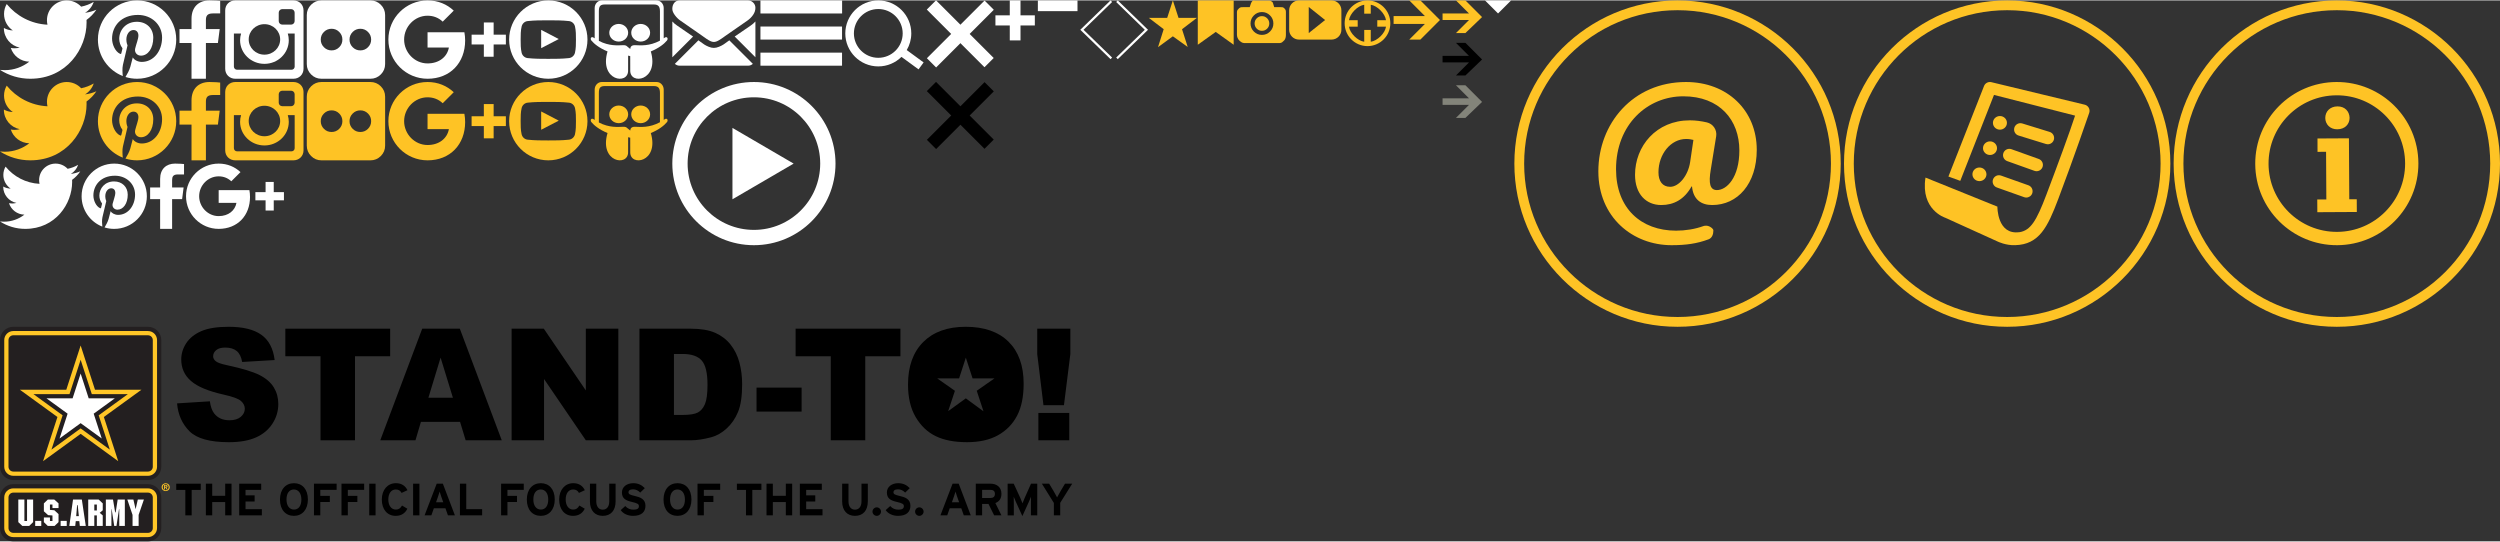 <?xml version="1.0" encoding="utf-8"?>
<!-- Generator: Adobe Illustrator 18.0.0, SVG Export Plug-In . SVG Version: 6.00 Build 0)  -->
<!DOCTYPE svg PUBLIC "-//W3C//DTD SVG 1.1//EN" "http://www.w3.org/Graphics/SVG/1.1/DTD/svg11.dtd">
<svg version="1.1" xmlns="http://www.w3.org/2000/svg" xmlns:xlink="http://www.w3.org/1999/xlink" x="0px" y="0px"
	 viewBox="0 0 766 165.745" enable-background="new 0 0 766 165.745" xml:space="preserve" width="766" height="166">
<rect x="0" y="0" width="766" height="165.745" fill="#333333" stroke="none"/>
<g id="black_background" display="none">
	<rect x="0" display="inline" fill="#777777" width="766" height="100"/>
</g>
<g id="Layer_1">
	<g>
		<path fill="#FFFFFF" d="M24.605,52.367c-0.906,0.4-1.879,0.674-2.9,0.795c1.043-0.625,1.85-1.613,2.229-2.793
			c-0.98,0.578-2.063,0.999-3.207,1.225C19.798,50.611,18.484,50,17.031,50c-2.787,0-5.049,2.26-5.049,5.049
			c0,0.395,0.045,0.781,0.131,1.15c-4.195-0.211-7.916-2.221-10.406-5.275c-0.435,0.746-0.684,1.613-0.684,2.539
			c0,1.751,0.891,3.297,2.246,4.202c-0.828-0.026-1.607-0.254-2.287-0.632c0,0.021,0,0.043,0,0.062c0,2.446,1.74,4.487,4.051,4.951
			c-0.424,0.114-0.871,0.177-1.332,0.177c-0.323,0-0.641-0.031-0.948-0.09c0.647,2.008,2.515,3.467,4.724,3.508
			C5.746,66.995,3.57,67.8,1.205,67.8c-0.402,0-0.811-0.021-1.205-0.069c2.234,1.437,4.895,2.271,7.74,2.271
			c9.287,0,14.365-7.691,14.365-14.366c0-0.218-0.004-0.437-0.019-0.651C23.07,54.27,23.927,53.38,24.605,52.367L24.605,52.367z"/>
	</g>
	<path fill="#FFFFFF" d="M87,58.75h-3.125v-3.125h-2.5v3.125H78.25v2.5h3.125v3.125h2.5V61.25H87 M67,58.125v3.9h5.451
		c-0.42,2.35-2.457,4.063-5.451,4.063c-3.299,0-5.979-2.795-5.979-6.094c0-3.301,2.682-6.088,5.979-6.088
		c1.486,0,2.818,0.514,3.869,1.512v0.006l2.818-2.818C71.957,50.993,69.699,50,67,50c-5.521,0-10,4.475-10,10
		c0,5.523,4.479,10,10,10c5.773,0,9.604-4.062,9.604-9.775c0-0.729-0.068-1.43-0.193-2.1H67z"/>
	<g>
		<path fill="#FFFFFF" d="M35,50c-5.523,0-10,4.479-10,10c0,4.236,2.635,7.856,6.354,9.311c-0.09-0.789-0.166-2.004,0.031-2.867
			c0.188-0.775,1.178-4.967,1.178-4.967s-0.305-0.6-0.305-1.483c0-1.392,0.813-2.429,1.814-2.429c0.854,0,1.266,0.641,1.266,1.408
			c0,0.857-0.545,2.139-0.828,3.328c-0.229,0.996,0.498,1.812,1.48,1.812c1.771,0,3.145-1.875,3.145-4.583
			c0-2.396-1.721-4.067-4.178-4.067c-2.846,0-4.516,2.137-4.516,4.34c0,0.859,0.328,1.781,0.738,2.281
			c0.082,0.102,0.1,0.188,0.068,0.287c-0.076,0.313-0.244,0.996-0.277,1.135c-0.043,0.188-0.145,0.227-0.334,0.137
			c-1.247-0.58-2.024-2.41-2.024-3.875c0-3.154,2.293-6.055,6.604-6.055c3.475,0,6.164,2.475,6.164,5.776
			c0,3.448-2.172,6.221-5.188,6.221c-1.021,0-1.969-0.522-2.293-1.145c0,0-0.5,1.904-0.623,2.375
			c-0.23,0.867-0.834,1.957-1.242,2.623c0.936,0.287,1.93,0.441,2.961,0.441c5.521,0,10-4.479,10-10C45,54.482,40.523,50,35,50z"/>
	</g>
	<path fill="#FFFFFF" d="M52.735,70v-9.123H55.8l0.459-3.559h-3.521v-2.268c0-1.027,0.285-1.729,1.768-1.729h1.881v-3.184
		C56.053,50.098,54.937,50,53.639,50c-2.717,0-4.574,1.656-4.574,4.699v2.619H46v3.559h3.064V70H52.735z"/>
	<g>
		<path fill="#FFFFFF" d="M29.533,2.841c-1.087,0.481-2.254,0.808-3.48,0.954c1.251-0.75,2.212-1.938,2.664-3.352
			c-1.171,0.692-2.468,1.197-3.848,1.47C23.764,0.734,22.189,0,20.446,0c-3.346,0-6.059,2.713-6.059,6.059
			c0,0.476,0.053,0.938,0.157,1.381c-5.035-0.252-9.5-2.664-12.488-6.33c-0.522,0.896-0.82,1.937-0.82,3.047
			c0,2.102,1.07,3.955,2.695,5.043C2.938,9.167,2.003,8.895,1.187,8.44c0,0.025,0,0.052,0,0.076c0,2.937,2.089,5.384,4.861,5.941
			c-0.51,0.139-1.045,0.213-1.598,0.213c-0.391,0-0.771-0.038-1.14-0.109c0.771,2.408,3.009,4.16,5.66,4.209
			c-2.073,1.625-4.686,2.598-7.525,2.598c-0.489,0-0.972-0.028-1.445-0.084C2.681,22.997,5.866,24,9.288,24
			c11.145,0,17.239-9.232,17.239-17.239c0-0.263-0.006-0.521-0.017-0.782C27.693,5.123,28.72,4.057,29.533,2.841L29.533,2.841z"/>
	</g>
	<path fill="#FFFFFF" d="M155,10.5h-3.75V6.75h-3v3.75h-3.75v3h3.75v3.75h3V13.5H155 M131,9.75v4.68h6.541
		c-0.503,2.82-2.948,4.875-6.541,4.875c-3.959,0-7.177-3.353-7.177-7.312c0-3.959,3.218-7.306,7.177-7.306
		c1.784,0,3.383,0.615,4.642,1.814V6.51l3.383-3.383C136.948,1.191,134.24,0,131,0c-6.63,0-12,5.37-12,12c0,6.63,5.37,12,12,12
		c6.93,0,11.52-4.875,11.52-11.73c0-0.877-0.082-1.717-0.232-2.52H131z"/>
	<g>
		<path fill="#FFFFFF" d="M72.081,0H89.92c1.695,0,3.081,1.254,3.081,3.08v17.84c0,1.826-1.386,3.08-3.081,3.08H72.081
			C70.386,24,69,22.746,69,20.92V3.08C69,1.254,70.386,0,72.081,0L72.081,0z M86.483,2.666c-0.594,0-1.08,0.486-1.08,1.081v2.587
			c0,0.594,0.486,1.08,1.08,1.08h2.714c0.593,0,1.079-0.486,1.079-1.08V3.747c0-0.595-0.486-1.081-1.079-1.081H86.483z
			 M90.288,10.148h-2.113c0.2,0.652,0.308,1.345,0.308,2.06c0,3.992-3.34,7.229-7.46,7.229c-4.119,0-7.46-3.237-7.46-7.229
			c0-0.715,0.108-1.406,0.308-2.06h-2.203v10.139c0,0.525,0.429,0.955,0.955,0.955h16.711c0.526,0,0.954-0.43,0.954-0.955V10.148
			L90.288,10.148z M81.023,7.277c-2.662,0-4.819,2.091-4.819,4.671c0,2.579,2.158,4.671,4.819,4.671c2.662,0,4.82-2.092,4.82-4.671
			C85.843,9.368,83.686,7.277,81.023,7.277L81.023,7.277z"/>
	</g>
	<g>
		<path fill="#FFFFFF" d="M42,0c-6.628,0-12,5.373-12,12c0,5.084,3.163,9.426,7.626,11.174c-0.104-0.949-0.2-2.404,0.042-3.441
			c0.218-0.938,1.407-5.965,1.407-5.965s-0.359-0.719-0.359-1.781c0-1.668,0.967-2.914,2.171-2.914c1.023,0,1.519,0.769,1.519,1.688
			c0,1.029-0.655,2.568-0.994,3.995c-0.283,1.194,0.598,2.169,1.776,2.169c2.133,0,3.773-2.249,3.773-5.494
			c0-2.873-2.065-4.883-5.014-4.883c-3.414,0-5.418,2.561-5.418,5.207c0,1.031,0.398,2.142,0.893,2.738
			c0.099,0.118,0.113,0.223,0.083,0.345c-0.091,0.379-0.293,1.194-0.333,1.361c-0.052,0.22-0.173,0.266-0.401,0.156
			c-1.499-0.694-2.436-2.891-2.436-4.646c0-3.785,2.751-7.262,7.93-7.262c4.163,0,7.397,2.967,7.397,6.931
			c0,4.14-2.607,7.465-6.227,7.465c-1.216,0-2.359-0.632-2.75-1.378c0,0-0.602,2.291-0.748,2.854
			c-0.271,1.043-1.002,2.351-1.492,3.146C39.57,23.813,40.763,24,42,24c6.627,0,12-5.373,12-12S48.628,0,42,0z"/>
	</g>
	<g>
		<path fill="#FFFFFF" d="M116.681,1.32c-0.88-0.881-1.94-1.32-3.18-1.32h-15c-1.239,0-2.299,0.439-3.18,1.32
			c-0.88,0.88-1.32,1.939-1.32,3.18v15c0,1.239,0.44,2.299,1.32,3.18c0.88,0.881,1.94,1.32,3.18,1.32h15
			c1.239,0,2.299-0.439,3.18-1.32c0.88-0.881,1.32-1.938,1.32-3.18v-15C118.001,3.261,117.56,2.2,116.681,1.32L116.681,1.32z
			 M103.938,14.344c-0.646,0.646-1.427,0.969-2.344,0.969s-1.698-0.318-2.344-0.969c-0.646-0.646-0.969-1.428-0.969-2.344
			c0-0.917,0.323-1.698,0.969-2.344c0.646-0.646,1.427-0.969,2.344-0.969s1.698,0.322,2.344,0.969
			c0.646,0.646,0.969,1.427,0.969,2.344C104.907,12.916,104.584,13.698,103.938,14.344L103.938,14.344z M112.75,14.344
			c-0.645,0.646-1.426,0.969-2.343,0.969s-1.698-0.318-2.344-0.969c-0.646-0.646-0.969-1.428-0.969-2.344
			c0-0.917,0.323-1.698,0.969-2.344c0.646-0.646,1.427-0.969,2.344-0.969s1.698,0.322,2.343,0.969
			c0.646,0.646,0.97,1.427,0.97,2.344C113.72,12.916,113.396,13.698,112.75,14.344L112.75,14.344z"/>
	</g>
	<g>
		<path fill="#FFFFFF" d="M203.636,11.428c-0.092,0.066-0.185,0.129-0.277,0.191V2.332c0-1.289-0.969-2.332-2.163-2.332H184.37
			c-1.193,0-2.163,1.043-2.163,2.332v9.295c-0.096-0.064-0.192-0.131-0.289-0.199c-0.717-0.5-1.187,0.182-0.747,0.831
			c0.854,1.048,2.482,2.351,4.976,3.374c-2.639,8.988,6.44,10.416,6.301,5.809c0,0.086,0.005-2.612,0.009-4.528
			c0.238,0.057,0.445,0.106,0.639,0.155c0.005,1.902,0.009,4.457,0.009,4.373c-0.139,4.607,8.945,3.185,6.301-5.809
			c2.494-1.023,4.121-2.326,4.975-3.374C204.823,11.609,204.353,10.928,203.636,11.428L203.636,11.428z M194.678,13.718
			c-1.11-0.056-1.522,0.423-1.576,1.158c-0.268-0.19-0.54-0.417-0.821-0.677c-0.046-0.044-0.09-0.083-0.133-0.118
			c-0.244-0.256-0.646-0.396-1.271-0.363c-1.487,0.046-4.212,0.343-7.385-1.321V3.385c0-1.632,0.416-2.145,1.91-2.145h14.892
			c1.416,0,1.916,0.609,1.916,2.145v8.938C198.974,14.07,196.189,13.766,194.678,13.718L194.678,13.718z"/>
		<path fill="#FFFFFF" d="M196.306,7.205c-1.597,0-2.893,1.21-2.893,2.705c0,1.494,1.296,2.704,2.893,2.704
			c1.596,0,2.892-1.21,2.892-2.704C199.197,8.415,197.901,7.205,196.306,7.205L196.306,7.205z"/>
		<path fill="#FFFFFF" d="M192.466,9.91c0,1.494-1.294,2.704-2.892,2.704c-1.597,0-2.891-1.21-2.891-2.704
			c0-1.494,1.294-2.705,2.891-2.705C191.171,7.205,192.466,8.416,192.466,9.91L192.466,9.91z"/>
	</g>
	<path fill="#FFFFFF" d="M63.091,24V13.053h3.673l0.55-4.269H63.09v-2.72c0-1.234,0.342-2.078,2.114-2.078h2.258V0.167
		C67.07,0.117,65.732,0,64.172,0c-3.259,0-5.49,1.986-5.49,5.639v3.146H55v4.271h3.682V24H63.091z"/>
	<g>
		<path fill="#FFFFFF" d="M165.814,14.63c1.801-0.933,3.585-1.858,5.386-2.792c-1.811-0.943-3.591-1.874-5.386-2.813V14.63z"/>
		<path fill="#FFFFFF" d="M168.001,0C161.373,0,156,5.372,156,12.001C156,18.628,161.373,24,168.001,24
			C174.628,24,180,18.628,180,12.001C180,5.372,174.628,0,168.001,0L168.001,0z M176.177,16.006c-0.208,0.9-0.94,1.564-1.832,1.664
			c-2.102,0.235-4.228,0.236-6.345,0.235c-2.117,0.001-4.244,0-6.346-0.235c-0.892-0.1-1.623-0.764-1.831-1.664
			c-0.296-1.283-0.296-2.686-0.296-4.005c0-1.321,0.004-2.724,0.299-4.007c0.207-0.9,0.94-1.564,1.832-1.664
			c2.101-0.235,4.228-0.236,6.345-0.235c2.117-0.001,4.244,0,6.345,0.235c0.893,0.1,1.625,0.764,1.833,1.664
			c0.296,1.283,0.292,2.686,0.292,4.007C176.473,13.32,176.472,14.723,176.177,16.006L176.177,16.006z"/>
	</g>
	<g>
		<path fill="#FEC325" d="M29.533,27.841c-1.087,0.482-2.254,0.808-3.48,0.954c1.251-0.75,2.212-1.938,2.664-3.352
			c-1.171,0.691-2.468,1.197-3.848,1.47C23.764,25.734,22.189,25,20.446,25c-3.346,0-6.059,2.713-6.059,6.059
			c0,0.477,0.053,0.939,0.157,1.381c-5.035-0.252-9.5-2.664-12.488-6.33c-0.522,0.896-0.82,1.938-0.82,3.048
			c0,2.102,1.07,3.954,2.695,5.043c-0.993-0.033-1.928-0.306-2.744-0.761c0,0.025,0,0.053,0,0.076c0,2.938,2.089,5.385,4.861,5.941
			c-0.51,0.139-1.045,0.213-1.598,0.213c-0.391,0-0.771-0.038-1.14-0.109c0.771,2.408,3.009,4.16,5.66,4.209
			c-2.073,1.625-4.686,2.599-7.525,2.599c-0.489,0-0.972-0.028-1.445-0.084C2.681,47.997,5.866,49,9.288,49
			c11.145,0,17.239-9.232,17.239-17.239c0-0.263-0.006-0.521-0.017-0.782C27.693,30.123,28.72,29.057,29.533,27.841L29.533,27.841z"
			/>
	</g>
	<path fill="#FEC325" d="M155,35.5h-3.75v-3.75h-3v3.75h-3.75v3h3.75v3.75h3V38.5H155 M131,34.75v4.68h6.541
		c-0.503,2.82-2.948,4.875-6.541,4.875c-3.959,0-7.177-3.353-7.177-7.312c0-3.959,3.218-7.306,7.177-7.306
		c1.784,0,3.383,0.614,4.642,1.813v0.009l3.383-3.383C136.948,26.191,134.24,25,131,25c-6.63,0-12,5.37-12,12c0,6.63,5.37,12,12,12
		c6.93,0,11.52-4.875,11.52-11.73c0-0.877-0.082-1.717-0.232-2.52H131z"/>
	<g>
		<path fill="#FEC325" d="M72.081,25H89.92c1.695,0,3.081,1.254,3.081,3.08v17.84c0,1.826-1.386,3.08-3.081,3.08H72.081
			C70.386,49,69,47.746,69,45.92V28.08C69,26.254,70.386,25,72.081,25L72.081,25z M86.483,27.666c-0.594,0-1.08,0.486-1.08,1.081
			v2.587c0,0.594,0.486,1.08,1.08,1.08h2.714c0.593,0,1.079-0.486,1.079-1.08v-2.587c0-0.595-0.486-1.081-1.079-1.081H86.483z
			 M90.288,35.148h-2.113c0.2,0.651,0.308,1.345,0.308,2.06c0,3.992-3.34,7.23-7.46,7.23c-4.119,0-7.46-3.237-7.46-7.23
			c0-0.715,0.108-1.406,0.308-2.06h-2.203v10.139c0,0.525,0.429,0.955,0.955,0.955h16.711c0.526,0,0.954-0.43,0.954-0.955V35.148
			L90.288,35.148z M81.023,32.277c-2.662,0-4.819,2.091-4.819,4.671c0,2.579,2.158,4.671,4.819,4.671c2.662,0,4.82-2.092,4.82-4.671
			C85.843,34.368,83.686,32.277,81.023,32.277L81.023,32.277z"/>
	</g>
	<g>
		<path fill="#FEC325" d="M42,25c-6.628,0-12,5.373-12,12c0,5.084,3.163,9.426,7.626,11.174c-0.104-0.949-0.2-2.404,0.042-3.441
			c0.218-0.938,1.407-5.965,1.407-5.965s-0.359-0.719-0.359-1.781c0-1.668,0.967-2.913,2.171-2.913c1.023,0,1.519,0.769,1.519,1.688
			c0,1.029-0.655,2.568-0.994,3.995c-0.283,1.194,0.598,2.169,1.776,2.169c2.133,0,3.773-2.249,3.773-5.493
			c0-2.873-2.065-4.884-5.014-4.884c-3.414,0-5.418,2.562-5.418,5.207c0,1.031,0.398,2.142,0.893,2.738
			c0.099,0.118,0.113,0.223,0.083,0.345c-0.091,0.379-0.293,1.194-0.333,1.361c-0.052,0.22-0.173,0.266-0.401,0.156
			c-1.499-0.694-2.436-2.892-2.436-4.647c0-3.785,2.751-7.262,7.93-7.262c4.163,0,7.397,2.967,7.397,6.931
			c0,4.14-2.607,7.465-6.227,7.465c-1.216,0-2.359-0.632-2.75-1.378c0,0-0.602,2.291-0.748,2.854
			c-0.271,1.043-1.002,2.351-1.492,3.146C39.57,48.813,40.763,49,42,49c6.627,0,12-5.373,12-12S48.628,25,42,25z"/>
	</g>
	<g>
		<path fill="#FEC325" d="M116.681,26.32c-0.88-0.881-1.94-1.32-3.18-1.32h-15c-1.239,0-2.299,0.44-3.18,1.32
			c-0.88,0.88-1.32,1.938-1.32,3.18v15c0,1.239,0.44,2.299,1.32,3.18c0.88,0.881,1.94,1.32,3.18,1.32h15
			c1.239,0,2.299-0.439,3.18-1.32c0.88-0.881,1.32-1.938,1.32-3.18v-15C118.001,28.261,117.56,27.2,116.681,26.32L116.681,26.32z
			 M103.938,39.344c-0.646,0.646-1.427,0.969-2.344,0.969s-1.698-0.317-2.344-0.969c-0.646-0.646-0.969-1.428-0.969-2.344
			c0-0.917,0.323-1.698,0.969-2.344c0.646-0.646,1.427-0.969,2.344-0.969s1.698,0.321,2.344,0.969
			c0.646,0.646,0.969,1.427,0.969,2.344C104.907,37.916,104.584,38.698,103.938,39.344L103.938,39.344z M112.75,39.344
			c-0.645,0.646-1.426,0.969-2.343,0.969s-1.698-0.317-2.344-0.969c-0.646-0.646-0.969-1.428-0.969-2.344
			c0-0.917,0.323-1.698,0.969-2.344c0.646-0.646,1.427-0.969,2.344-0.969s1.698,0.321,2.343,0.969
			c0.646,0.646,0.97,1.427,0.97,2.344C113.72,37.916,113.396,38.698,112.75,39.344L112.75,39.344z"/>
	</g>
	<g>
		<path fill="#FEC325" d="M203.636,36.428c-0.092,0.066-0.185,0.129-0.277,0.191v-9.287c0-1.289-0.969-2.332-2.163-2.332H184.37
			c-1.193,0-2.163,1.043-2.163,2.332v9.295c-0.096-0.064-0.192-0.131-0.289-0.199c-0.717-0.5-1.187,0.182-0.747,0.831
			c0.854,1.048,2.482,2.351,4.976,3.374c-2.639,8.988,6.44,10.416,6.301,5.809c0,0.086,0.005-2.611,0.009-4.527
			c0.238,0.057,0.445,0.105,0.639,0.154c0.005,1.902,0.009,4.457,0.009,4.373c-0.139,4.607,8.945,3.186,6.301-5.809
			c2.494-1.023,4.121-2.326,4.975-3.374C204.823,36.609,204.353,35.928,203.636,36.428L203.636,36.428z M194.678,38.718
			c-1.11-0.056-1.522,0.423-1.576,1.158c-0.268-0.19-0.54-0.417-0.821-0.677c-0.046-0.044-0.09-0.083-0.133-0.118
			c-0.244-0.256-0.646-0.396-1.271-0.363c-1.487,0.046-4.212,0.343-7.385-1.321v-9.012c0-1.632,0.416-2.145,1.91-2.145h14.892
			c1.416,0,1.916,0.609,1.916,2.145v8.938C198.974,39.07,196.189,38.766,194.678,38.718L194.678,38.718z"/>
		<path fill="#FEC325" d="M196.306,32.205c-1.597,0-2.893,1.21-2.893,2.705c0,1.494,1.296,2.704,2.893,2.704
			c1.596,0,2.892-1.21,2.892-2.704C199.197,33.415,197.901,32.205,196.306,32.205L196.306,32.205z"/>
		<path fill="#FEC325" d="M192.466,34.91c0,1.494-1.294,2.704-2.892,2.704c-1.597,0-2.891-1.21-2.891-2.704
			c0-1.494,1.294-2.705,2.891-2.705C191.171,32.205,192.466,33.416,192.466,34.91L192.466,34.91z"/>
	</g>
	<path fill="#FEC325" d="M63.091,49V38.053h3.673l0.55-4.27H63.09v-2.721c0-1.233,0.342-2.078,2.114-2.078h2.258v-3.817
		C67.07,25.117,65.732,25,64.172,25c-3.259,0-5.49,1.986-5.49,5.639v3.146H55v4.271h3.682V49H63.091z"/>
	<g>
		<path fill="#FEC325" d="M165.814,39.63c1.801-0.933,3.585-1.858,5.386-2.792c-1.811-0.943-3.591-1.874-5.386-2.813V39.63z"/>
		<path fill="#FEC325" d="M168.001,25C161.373,25,156,30.372,156,37.001C156,43.628,161.373,49,168.001,49
			C174.628,49,180,43.628,180,37.001C180,30.372,174.628,25,168.001,25L168.001,25z M176.177,41.006
			c-0.208,0.9-0.94,1.564-1.832,1.664c-2.102,0.235-4.228,0.236-6.345,0.235c-2.117,0.001-4.244,0-6.346-0.235
			c-0.892-0.1-1.623-0.764-1.831-1.664c-0.296-1.283-0.296-2.686-0.296-4.005c0-1.321,0.004-2.724,0.299-4.007
			c0.207-0.9,0.94-1.564,1.832-1.664c2.101-0.235,4.228-0.236,6.345-0.235c2.117-0.001,4.244,0,6.345,0.235
			c0.893,0.1,1.625,0.764,1.833,1.664c0.296,1.283,0.292,2.686,0.292,4.007C176.473,38.32,176.472,39.723,176.177,41.006
			L176.177,41.006z"/>
	</g>
	<g>
		<path fill="#FFFFFF" d="M229.184,20c0.572,0,1.068-0.189,1.49-0.563l-7.211-7.211c-0.174,0.125-0.342,0.244-0.5,0.359
			c-0.541,0.396-0.979,0.707-1.311,0.933c-0.344,0.225-0.785,0.446-1.352,0.684c-0.559,0.23-1.078,0.348-1.561,0.348h-0.027
			c-0.479,0-1.004-0.113-1.563-0.348c-0.563-0.233-1.014-0.459-1.348-0.684c-0.336-0.226-0.77-0.533-1.313-0.933
			c-0.15-0.111-0.316-0.232-0.498-0.361l-7.213,7.213c0.422,0.373,0.918,0.563,1.49,0.563H229.184z"/>
		<path fill="#FFFFFF" d="M207.439,7.686c-0.541-0.359-1.021-0.771-1.438-1.235v10.973l6.354-6.356
			C211.086,10.177,209.448,9.051,207.439,7.686L207.439,7.686z"/>
		<path fill="#FFFFFF" d="M230.038,7.686c-1.936,1.311-3.58,2.437-4.934,3.381l6.354,6.355V6.449
			C231.051,6.902,230.577,7.314,230.038,7.686L230.038,7.686z"/>
		<path fill="#FFFFFF" d="M229.184,0h-20.905c-0.729,0-1.291,0.246-1.688,0.738C206.197,1.23,206,1.843,206,2.586
			c0,0.596,0.262,1.242,0.781,1.938c0.52,0.697,1.07,1.244,1.662,1.642c0.314,0.228,1.293,0.901,2.906,2.024
			c0.875,0.605,1.641,1.136,2.289,1.591c0.563,0.388,1.035,0.723,1.438,1.002c0.045,0.03,0.115,0.084,0.211,0.149
			c0.102,0.073,0.229,0.168,0.393,0.283c0.313,0.223,0.564,0.402,0.771,0.539c0.205,0.139,0.451,0.291,0.74,0.463
			c0.281,0.17,0.561,0.299,0.813,0.383c0.256,0.086,0.492,0.127,0.711,0.127h0.027c0.217,0,0.455-0.041,0.711-0.127
			c0.256-0.084,0.521-0.209,0.813-0.383c0.289-0.172,0.535-0.324,0.738-0.463c0.205-0.137,0.461-0.316,0.771-0.539
			c0.15-0.115,0.285-0.21,0.391-0.283c0.096-0.065,0.168-0.119,0.213-0.149c0.313-0.216,0.789-0.55,1.438-1
			c1.183-0.817,2.909-2.021,5.212-3.617c0.688-0.481,1.27-1.065,1.729-1.746c0.467-0.684,0.7-1.4,0.7-2.147
			c0-0.625-0.225-1.16-0.676-1.607C230.334,0.223,229.801,0,229.184,0L229.184,0z"/>
	</g>
	<g>
		<path fill="#FFFFFF" d="M455,0l4,4l4-4H455z"/>
	</g>
	<g>
		<g>
			<rect x="233" y="0" fill="#FFFFFF" width="25.021" height="4.003"/>
			<rect x="233" y="8" fill="#FFFFFF" width="25" height="4"/>
			<rect x="233" y="16" fill="#FFFFFF" width="25" height="4"/>
		</g>
	</g>
	<g>
		
			<rect x="281.781" y="8.261" transform="matrix(0.707 -0.707 0.707 0.707 78.939 211.095)" fill="#FFFFFF" width="24.998" height="4.001"/>
		
			<rect x="281.753" y="8.253" transform="matrix(0.707 0.707 -0.707 0.707 93.434 -205.065)" fill="#FFFFFF" width="24.999" height="4"/>
	</g>
	<g>
		<rect x="281.781" y="33.261" transform="matrix(0.707 -0.707 0.707 0.707 61.261 218.418)" width="24.998" height="4.001"/>
		<rect x="281.753" y="33.253" transform="matrix(0.707 0.707 -0.707 0.707 111.112 -197.743)" width="24.999" height="4"/>
	</g>
	<g>
		<g>
			<path fill="#FFFFFF" d="M312.684,7.682v4.559h-3.289V7.682H305V4.561h4.395V0h3.289v4.561h4.391v3.121H312.684z"/>
		</g>
	</g>
	<g>
		<path fill="#FFFFFF" d="M318,3.288V0h12.143v3.288H318z"/>
	</g>
	<g>
		<path fill="#FFFFFF" d="M231,25c-13.809,0-25,11.193-25,25c0,13.805,11.191,25,25,25c13.805,0,25-11.195,25-25
			C256,36.193,244.804,25,231,25L231,25z M231,70.311c-11.219,0-20.314-9.094-20.314-20.311c0-11.219,9.095-20.314,20.314-20.314
			c11.218,0,20.312,9.097,20.312,20.314C251.312,61.217,242.218,70.311,231,70.311L231,70.311z M224.424,39.061L243.174,50
			l-18.75,10.936V39.061z"/>
	</g>
	<g>
		<path fill="#FEC325" d="M449,10h-2.898l4-4H442V4h8.102l-4-4H449l5.102,5.101L449,10z"/>
	</g>
	<g>
		<path d="M449,23h-2.898l4-4H442v-2h8.102l-4-4H449l5.102,5.101L449,23z"/>
	</g>
	<g>
		<path fill="#83847A" d="M449,36h-2.898l4-4H442v-2h8.102l-4-4H449l5.102,5.101L449,36z"/>
	</g>
	<g>
		<path fill="#FFFFFF" d="M340.27,18L331,9l9.27-9l0.479,0.493L331.991,9l8.759,8.506L340.27,18z"/>
	</g>
	<g>
		<path fill="#FFFFFF" d="M342,17.506L350.76,9L342,0.493L342.48,0l9.27,9l-9.27,9L342,17.506z"/>
	</g>
	<g>
		<path fill="#FEC325" d="M419,0c-3.865,0-7,3.135-7,7c0,3.865,3.135,7,7,7s7-3.135,7-7C426,3.135,422.865,0,419,0L419,0z
			 M420,12.67V9.053h-2v3.617c-2-0.27-4.402-2.617-4.67-4.617H416v-2h-2.67c0.267-2,2.67-4.455,4.67-4.723v2.723h2V1.33
			c2,0.27,4.4,2.723,4.67,4.723H422v2h2.67C424.4,10.053,422,12.4,420,12.67L420,12.67z"/>
	</g>
	<g>
		<path fill="#FEC325" d="M408,0h-10c-1.65,0-3,1.356-3,3.006v6c0,1.65,1.35,2.994,3,2.994h10c1.647,0,3-1.344,3-2.994v-6
			C411,1.356,409.65,0,408,0L408,0z M401,10.006v-8l5,4L401,10.006z"/>
	</g>
	<g>
		<path fill="#FEC325" d="M393.495,2.397c-0.393-0.389-0.781-0.338-1.334-0.338h-1.75l-0.396-1.309
			c-0.1-0.256-0.281-0.353-0.545-0.538c-0.262-0.184-0.531-0.153-0.807-0.153h-4.002c-0.275,0-0.545-0.153-0.81,0.03
			c-0.264,0.186-0.441,0.529-0.543,0.784l-0.396,1.186h-1.75c-0.554,0-1.105-0.051-1.496,0.338C379.276,2.788,379,3.013,379,3.565v7
			c0,0.553,0.276,1.271,0.666,1.662c0.393,0.39,0.942,0.833,1.496,0.833h10.998c0.553,0,0.942-0.442,1.334-0.833
			c0.391-0.392,0.506-1.109,0.506-1.662v-7C394.001,3.014,393.885,2.789,393.495,2.397L393.495,2.397z M389.135,9.54
			c-0.686,0.685-1.51,1.026-2.475,1.026c-0.963,0-1.787-0.342-2.475-1.026c-0.686-0.685-1.023-1.51-1.023-2.473
			c0-0.964,0.342-1.788,1.023-2.473c0.688-0.685,1.512-1.028,2.475-1.028c0.965,0,1.789,0.344,2.475,1.028
			c0.688,0.684,1.027,1.509,1.027,2.473C390.163,8.03,389.819,8.854,389.135,9.54L389.135,9.54z"/>
		<path fill="#FEC325" d="M386.661,4.815c-0.619,0-1.148,0.221-1.588,0.66c-0.441,0.44-0.66,0.971-0.66,1.591
			c0,0.619,0.219,1.149,0.66,1.59c0.438,0.439,0.969,0.66,1.588,0.66c0.621,0,1.148-0.221,1.59-0.66
			c0.438-0.44,0.66-0.971,0.66-1.59c0-0.62-0.221-1.15-0.66-1.591C387.814,5.037,387.282,4.815,386.661,4.815L386.661,4.815z"/>
	</g>
	<path fill="#FEC325" d="M367,0v13.586l5.5-3.934l5.5,3.934V0H367z"/>
	<polygon fill="#FEC325" points="359.362,0 361.1,5.349 366.725,5.349 362.174,8.825 363.911,14.262 359.362,10.999 354.814,14.327 
		356.555,8.815 352,5.349 357.625,5.349 	"/>
	<g>
		<path fill="#FEC325" d="M435.199,12h-3.4l4.801-4.8H427V4.8h9.6L431.799,0h3.4l6,6L435.199,12z"/>
	</g>
	<path fill="#FFFFFF" d="M283,19.003l-5.175-3.791c0.882-1.498,1.396-3.238,1.396-5.101c0-5.575-4.535-10.111-10.109-10.111
		C263.536,0.001,259,4.537,259,10.111c0,5.575,4.535,10.11,10.109,10.11c2.766,0,5.273-1.117,7.101-2.922l5.231,3.83L283,19.003z
		 M269.109,17.585c-4.121,0-7.473-3.354-7.473-7.474c0-4.121,3.352-7.473,7.473-7.473s7.475,3.351,7.475,7.473
		C276.584,14.231,273.23,17.585,269.109,17.585z"/>
	<g>
		<g>
			<path fill="#FEC325" d="M524.976,70.521c0,1.101-0.389,2.273-1.469,2.679c-3.557,1.332-6.985,1.8-11.323,1.8
				c-11.925,0-22.451-8.547-22.451-22.629c0-14.653,10.612-27.37,26.848-27.37c12.645,0,21.688,8.693,21.688,20.764
				c0,10.486-5.896,16.93-13.655,16.93c-3.376,0-5.825-1.694-6.182-5.694h-0.144c-2.229,4-5.462,5.694-9.269,5.694
				c-4.672,0-8.048-3.366-8.048-9.257c0-8.761,6.467-16.696,16.813-16.696c1.723,0,3.576,0.254,5.195,0.631
				c1.928,0.449,3.172,2.32,2.855,4.272l-1.656,10.218c-0.721,4.242-0.218,6.182,1.795,6.252c3.089,0.074,6.967-3.876,6.967-12.139
				c0-9.338-6.033-16.595-17.169-16.595c-10.991,0-20.619,8.623-20.619,22.344c0,11.997,7.689,18.823,18.392,18.823
				c2.849,0,5.825-0.479,8.359-1.398c0.548-0.199,1.308-0.165,1.829,0.094c0.523,0.259,1.244,0.72,1.244,1.276V70.521z
				 M518.86,42.744c-0.574-0.142-1.293-0.287-2.227-0.287c-4.744,0-8.479,4.67-8.479,10.202c0,2.729,1.223,4.451,3.592,4.451
				c2.658,0,5.461-3.375,6.107-7.542L518.86,42.744z M518.86,42.744"/>
		</g>
		<path fill="#FEC325" d="M514,100c-27.57,0-50-22.43-50-50c0-27.57,22.43-50,50-50s50,22.43,50,50C564,77.57,541.57,100,514,100z
			 M514,3c-25.916,0-47,21.084-47,47s21.084,47,47,47c25.916,0,47-21.084,47-47S539.916,3,514,3z"/>
	</g>
	<g>
		<path fill="#FEC325" d="M716,100c-27.57,0-50-22.43-50-50c0-27.57,22.43-50,50-50s50,22.43,50,50C766,77.57,743.57,100,716,100z
			 M716,3c-25.916,0-47,21.084-47,47s21.084,47,47,47s47-21.084,47-47S741.916,3,716,3z"/>
		<path fill="#FEC325" d="M715.871,25c-13.809,0.068-24.934,11.326-24.865,25.135C691.074,63.93,702.336,75.07,716.141,75
			c13.807-0.086,24.936-11.328,24.853-25.137C740.922,36.055,729.678,24.928,715.871,25L715.871,25z M716.117,70.918
			c-11.563,0.063-20.963-9.256-21.035-20.807c-0.057-11.553,9.25-20.975,20.812-21.035c11.551-0.07,20.975,9.26,21.033,20.799
			C736.986,61.44,727.668,70.852,716.117,70.918L716.117,70.918z M719.818,60.934l-0.106-18.684l-9.635,0.055l0.012,4.094
			l2.619-0.012l0.082,14.594l-2.785,0.008l0.025,3.902l12.102-0.068l-0.023-3.9L719.818,60.934z M716.141,39.486
			c2.361,0,3.783-1.584,3.771-3.525c-0.059-1.984-1.445-3.502-3.713-3.49c-2.268,0.014-3.736,1.553-3.736,3.539
			C712.477,37.947,713.92,39.512,716.141,39.486L716.141,39.486z M716.141,39.486"/>
	</g>
	<g>
		<path fill="#FEC325" d="M615,100c-27.57,0-50-22.43-50-50c0-27.57,22.43-50,50-50s50,22.43,50,50C665,77.57,642.57,100,615,100z
			 M615,3c-25.916,0-47,21.084-47,47s21.084,47,47,47s47-21.084,47-47S640.916,3,615,3z"/>
		<g>
			<path fill="#FEC325" d="M639.97,32.844c-0.283-0.475-0.75-0.807-1.289-0.914l-28.595-6.895c-0.942-0.182-1.872,0.338-2.198,1.238
				l-10.899,27.689l3.639,1.326l10.329-26.328l24.846,6.34c-1.552,4.811-5.244,14.851-8.784,24.199
				c-3.085,8.156-4.86,10.949-8.236,11.52c-0.004-0.004-0.007-0.008-0.007-0.014C611.876,71.973,612,63.18,612,63.18l-22.029-8.898
				c-1.565,9.922,6.059,12.309,6.059,12.309l16.129,7.322c0.004,0.002,2.521,1.201,5.258,1.078
				c7.382-0.174,9.976-5.533,13.226-14.119c4.695-12.41,9.461-26.314,9.508-26.461C640.317,33.883,640.251,33.316,639.97,32.844
				L639.97,32.844z M639.97,32.844"/>
			<path fill="#FEC325" d="M626.935,44.01c0.168,0.047,0.342,0.07,0.514,0.07c0.85,0,1.627-0.566,1.865-1.426
				c0.283-1.033-0.329-2.098-1.359-2.379l-8.393-2.592c-1.019-0.281-2.098,0.324-2.379,1.355c-0.281,1.033,0.324,2.1,1.359,2.381
				L626.935,44.01z M626.935,44.01"/>
			<path fill="#FEC325" d="M613.823,46.797c-0.337,1.018,0.209,2.111,1.223,2.451l8.349,2.983c0.203,0.068,0.401,0.098,0.604,0.1
				c0.814,0.004,1.576-0.51,1.849-1.322c0.337-1.014-0.208-2.111-1.227-2.449l-8.345-2.982
				C615.256,45.238,614.163,45.785,613.823,46.797L613.823,46.797z M613.823,46.797"/>
			<path fill="#FEC325" d="M613.088,53.66c-1.016-0.34-2.111,0.215-2.444,1.234c-0.334,1.012,0.223,2.109,1.238,2.441l8.366,2.971
				c0.201,0.068,0.402,0.098,0.606,0.098c0.813,0,1.57-0.518,1.838-1.33c0.334-1.018-0.221-2.113-1.236-2.445L613.088,53.66z
				 M613.088,53.66"/>
			<path fill="#FEC325" d="M612.778,35.426c1.186,0,2.147,0.936,2.147,2.088c0,1.154-0.962,2.088-2.147,2.088
				c-1.187,0-2.147-0.934-2.147-2.088C610.631,36.361,611.592,35.426,612.778,35.426L612.778,35.426z M612.778,35.426"/>
			<path fill="#FEC325" d="M609.74,43.188c1.188,0,2.148,0.935,2.148,2.088c0,1.15-0.96,2.084-2.148,2.084
				c-1.186,0-2.148-0.934-2.148-2.084C607.592,44.123,608.554,43.188,609.74,43.188L609.74,43.188z M609.74,43.188"/>
			<path fill="#FEC325" d="M606.5,51.195c1.187,0,2.148,0.936,2.148,2.09c0,1.152-0.962,2.086-2.148,2.086s-2.148-0.934-2.148-2.086
				C604.352,52.131,605.313,51.195,606.5,51.195L606.5,51.195z M606.5,51.195"/>
		</g>
	</g>
	<g>
		<g>
			<path d="M58.728,149.986v7.792h-1.941v-7.792H54v-1.913h7.514v1.913H58.728z"/>
			<path d="M68.999,157.778v-4.076H65.02v4.076h-1.941v-9.705h1.941v3.716h3.979v-3.716h1.941v9.705H68.999z"/>
			<path d="M73.29,157.778v-9.705h6.738v1.9h-4.797v1.678h2.787v1.886h-2.787v2.343h5.005v1.899H73.29z"/>
			<path d="M90.055,157.931c-2.537,0-4.27-1.857-4.27-4.991c0-3.133,1.761-5.019,4.298-5.019c2.523,0,4.256,1.858,4.256,4.991
				C94.339,156.046,92.579,157.931,90.055,157.931z M90.041,149.848c-1.358,0-2.26,1.096-2.26,3.064
				c0,1.969,0.942,3.092,2.301,3.092c1.359,0,2.26-1.096,2.26-3.064C92.343,150.971,91.399,149.848,90.041,149.848z"/>
			<path d="M98.136,149.973v1.831h2.926v1.885h-2.926v4.09h-1.941v-9.705h6.946v1.9H98.136z"/>
			<path d="M106.572,149.973v1.831h2.926v1.885h-2.926v4.09h-1.941v-9.705h6.946v1.9H106.572z"/>
			<path d="M113.135,157.778v-9.705h1.941v9.705H113.135z"/>
			<path d="M123.043,150.901c-0.347-0.665-0.901-1.054-1.774-1.054c-1.456,0-2.288,1.276-2.288,3.078
				c0,1.747,0.846,3.078,2.302,3.078c0.874,0,1.387-0.374,1.899-1.234l1.636,0.972c-0.666,1.372-1.831,2.189-3.591,2.189
				c-2.537,0-4.242-1.94-4.242-5.005c0-2.953,1.774-5.005,4.312-5.005c1.831,0,2.939,0.888,3.549,2.149L123.043,150.901z"/>
			<path d="M126.574,157.778v-9.705h1.941v9.705H126.574z"/>
			<path d="M137.246,157.778l-0.762-2.163h-3.549l-0.763,2.163h-2.08l3.715-9.705h1.886l3.688,9.705H137.246z M135.193,152.011
				c-0.194-0.568-0.388-1.15-0.485-1.511c-0.097,0.36-0.292,0.942-0.485,1.511l-0.624,1.761h2.218L135.193,152.011z"/>
			<path d="M140.92,157.778v-9.705h1.94v7.792h4.867v1.913H140.92z"/>
			<path d="M155.48,149.973v1.831h2.926v1.885h-2.926v4.09h-1.941v-9.705h6.946v1.9H155.48z"/>
			<path d="M165.691,157.931c-2.537,0-4.27-1.857-4.27-4.991c0-3.133,1.76-5.019,4.297-5.019c2.523,0,4.257,1.858,4.257,4.991
				C169.975,156.046,168.214,157.931,165.691,157.931z M165.677,149.848c-1.358,0-2.26,1.096-2.26,3.064
				c0,1.969,0.942,3.092,2.301,3.092c1.359,0,2.26-1.096,2.26-3.064C167.979,150.971,167.036,149.848,165.677,149.848z"/>
			<path d="M177.39,150.901c-0.347-0.665-0.901-1.054-1.775-1.054c-1.455,0-2.288,1.276-2.288,3.078
				c0,1.747,0.846,3.078,2.302,3.078c0.873,0,1.386-0.374,1.899-1.234l1.636,0.972c-0.666,1.372-1.83,2.189-3.591,2.189
				c-2.537,0-4.243-1.94-4.243-5.005c0-2.953,1.775-5.005,4.312-5.005c1.83,0,2.939,0.888,3.549,2.149L177.39,150.901z"/>
			<path d="M184.68,157.931c-2.344,0-3.924-1.58-3.924-4.408v-5.449h1.941v5.422c0,1.553,0.749,2.537,1.983,2.537
				s1.996-0.957,1.996-2.51v-5.449h1.941v5.422C188.618,156.309,187.148,157.931,184.68,157.931z"/>
			<path d="M193.957,157.931c-1.622,0-3.037-0.679-3.771-1.761l1.4-1.248c0.679,0.791,1.552,1.11,2.482,1.11
				c1.15,0,1.691-0.319,1.691-1.055c0-0.623-0.332-0.901-2.163-1.316c-1.788-0.416-3.036-0.985-3.036-2.898
				c0-1.76,1.553-2.842,3.467-2.842c1.511,0,2.62,0.569,3.535,1.525l-1.4,1.358c-0.624-0.638-1.317-0.998-2.204-0.998
				c-1.04,0-1.387,0.443-1.387,0.873c0,0.61,0.415,0.805,1.955,1.165c1.539,0.36,3.244,0.888,3.244,2.994
				C197.769,156.684,196.605,157.931,193.957,157.931z"/>
			<path d="M207.575,157.931c-2.537,0-4.271-1.857-4.271-4.991c0-3.133,1.761-5.019,4.298-5.019c2.524,0,4.256,1.858,4.256,4.991
				C211.859,156.046,210.098,157.931,207.575,157.931z M207.561,149.848c-1.358,0-2.26,1.096-2.26,3.064
				c0,1.969,0.943,3.092,2.302,3.092c1.359,0,2.26-1.096,2.26-3.064C209.862,150.971,208.919,149.848,207.561,149.848z"/>
			<path d="M215.656,149.973v1.831h2.926v1.885h-2.926v4.09h-1.94v-9.705h6.946v1.9H215.656z"/>
			<path d="M230.508,149.986v7.792h-1.94v-7.792h-2.787v-1.913h7.514v1.913H230.508z"/>
			<path d="M240.779,157.778v-4.076H236.8v4.076h-1.94v-9.705h1.94v3.716h3.979v-3.716h1.941v9.705H240.779z"/>
			<path d="M245.07,157.778v-9.705h6.738v1.9h-4.797v1.678h2.787v1.886h-2.787v2.343h5.005v1.899H245.07z"/>
			<path d="M261.961,157.931c-2.344,0-3.925-1.58-3.925-4.408v-5.449h1.941v5.422c0,1.553,0.749,2.537,1.983,2.537
				c1.234,0,1.996-0.957,1.996-2.51v-5.449h1.941v5.422C265.898,156.309,264.429,157.931,261.961,157.931z"/>
			<path d="M268.635,157.931c-0.707,0-1.303-0.596-1.303-1.303c0-0.708,0.596-1.304,1.303-1.304c0.708,0,1.303,0.596,1.303,1.304
				C269.938,157.335,269.342,157.931,268.635,157.931z"/>
			<path d="M275.138,157.931c-1.622,0-3.036-0.679-3.771-1.761l1.4-1.248c0.679,0.791,1.553,1.11,2.482,1.11
				c1.15,0,1.691-0.319,1.691-1.055c0-0.623-0.333-0.901-2.163-1.316c-1.789-0.416-3.037-0.985-3.037-2.898
				c0-1.76,1.553-2.842,3.466-2.842c1.512,0,2.621,0.569,3.537,1.525l-1.4,1.358c-0.624-0.638-1.317-0.998-2.205-0.998
				c-1.04,0-1.387,0.443-1.387,0.873c0,0.61,0.417,0.805,1.956,1.165c1.539,0.36,3.244,0.888,3.244,2.994
				C278.951,156.684,277.786,157.931,275.138,157.931z"/>
			<path d="M281.686,157.931c-0.707,0-1.303-0.596-1.303-1.303c0-0.708,0.596-1.304,1.303-1.304c0.707,0,1.303,0.596,1.303,1.304
				C282.989,157.335,282.393,157.931,281.686,157.931z"/>
			<path d="M295.304,157.778l-0.763-2.163h-3.549l-0.762,2.163h-2.08l3.715-9.705h1.886l3.688,9.705H295.304z M293.251,152.011
				c-0.193-0.568-0.388-1.15-0.484-1.511c-0.098,0.36-0.292,0.942-0.486,1.511l-0.624,1.761h2.218L293.251,152.011z"/>
			<path d="M304.606,157.778l-1.732-3.493h-1.955v3.493h-1.941v-9.705h4.52c1.831,0,3.341,1.013,3.341,3.078
				c0,1.455-0.624,2.371-1.858,2.856l1.858,3.77H304.606z M303.456,149.959h-2.537v2.495h2.537c0.901,0,1.386-0.415,1.386-1.261
				C304.842,150.319,304.315,149.959,303.456,149.959z"/>
			<path d="M315.875,157.778v-3.563c0-0.527,0.028-1.762,0.028-2.136c-0.139,0.36-0.43,1.054-0.68,1.608L313.254,158l-1.968-4.311
				c-0.249-0.555-0.54-1.248-0.68-1.608c0,0.374,0.028,1.608,0.028,2.136v3.563h-1.899v-9.705h1.871l2.025,4.396
				c0.25,0.54,0.541,1.275,0.665,1.622c0.125-0.36,0.402-1.067,0.652-1.622l1.955-4.396h1.913v9.705H315.875z"/>
			<path d="M324.848,153.939v3.84h-1.941v-3.799l-3.675-5.906h2.232l1.374,2.302c0.346,0.583,0.872,1.539,1.053,1.899
				c0.181-0.36,0.693-1.29,1.053-1.899l1.373-2.302h2.205L324.848,153.939z"/>
		</g>
		<g>
			<path d="M54.252,123.465l10.052-0.631c0.218,1.633,0.661,2.878,1.33,3.732c1.088,1.384,2.644,2.075,4.665,2.075
				c1.508,0,2.671-0.353,3.487-1.061c0.816-0.708,1.225-1.528,1.225-2.461c0-0.887-0.389-1.68-1.167-2.379
				c-0.777-0.7-2.581-1.36-5.411-1.982c-4.633-1.042-7.938-2.426-9.913-4.152c-1.991-1.726-2.985-3.926-2.985-6.601
				c0-1.757,0.509-3.416,1.528-4.979c1.018-1.563,2.55-2.791,4.595-3.686c2.044-0.894,4.848-1.341,8.408-1.341
				c4.37,0,7.701,0.813,9.995,2.438c2.293,1.625,3.658,4.21,4.093,7.755l-9.959,0.584c-0.265-1.54-0.82-2.659-1.668-3.358
				c-0.847-0.7-2.017-1.05-3.51-1.05c-1.229,0-2.154,0.26-2.776,0.781c-0.622,0.521-0.933,1.154-0.933,1.9
				c0,0.545,0.256,1.034,0.77,1.47c0.498,0.451,1.679,0.87,3.545,1.26c4.618,0.995,7.926,2.001,9.925,3.021
				c1.997,1.019,3.452,2.281,4.361,3.79c0.91,1.508,1.365,3.195,1.365,5.062c0,2.191-0.606,4.213-1.819,6.063
				c-1.213,1.851-2.908,3.254-5.085,4.21c-2.178,0.956-4.922,1.435-8.234,1.435c-5.816,0-9.843-1.12-12.082-3.358
				C55.814,129.762,54.546,126.916,54.252,123.465z"/>
			<path d="M87.428,100.583h32.117v8.443H108.77v25.75H98.204v-25.75H87.428V100.583z"/>
			<path d="M140.963,129.132h-11.995l-1.666,5.645h-10.788l12.851-34.193h11.525l12.849,34.193h-11.064L140.963,129.132z
				 M138.772,121.738l-3.774-12.292l-3.735,12.292H138.772z"/>
			<path d="M156.756,100.583h9.866l12.875,18.918v-18.918h9.959v34.193h-9.959l-12.805-18.774v18.774h-9.936V100.583z"/>
			<path d="M195.929,100.583h15.697c3.094,0,5.594,0.42,7.499,1.26c1.905,0.84,3.479,2.045,4.723,3.615
				c1.244,1.57,2.146,3.398,2.706,5.482c0.56,2.084,0.84,4.291,0.84,6.624c0,3.654-0.417,6.488-1.248,8.501
				c-0.831,2.014-1.986,3.701-3.463,5.061c-1.478,1.361-3.064,2.267-4.758,2.718c-2.317,0.621-4.417,0.933-6.298,0.933h-15.697
				V100.583z M206.495,108.327v18.683h2.589c2.208,0,3.778-0.245,4.711-0.735c0.933-0.489,1.664-1.345,2.193-2.565
				c0.529-1.221,0.792-3.199,0.792-5.936c0-3.624-0.591-6.104-1.772-7.44c-1.182-1.338-3.141-2.006-5.878-2.006H206.495z"/>
			<path d="M231.804,118.636h13.808v7.348h-13.808V118.636z"/>
			<path d="M243.774,100.583h32.117v8.443h-10.775v25.75h-10.566v-25.75h-10.775V100.583z"/>
			<path d="M317.808,100.583h10.146v7.791l-1.959,15.65h-6.275l-1.912-15.65V100.583z M318.158,126.402h9.469v8.374h-9.469V126.402z
				"/>
			<path d="M309.027,104.584c-3.079-3.056-7.463-4.584-13.155-4.584c-5.551,0-9.882,1.555-12.992,4.665
				c-3.11,3.11-4.665,7.456-4.665,13.038c0,3.997,0.786,7.324,2.357,9.982c1.57,2.659,3.619,4.603,6.146,5.831
				c2.527,1.229,5.718,1.843,9.574,1.843c3.794,0,6.962-0.712,9.505-2.134c2.542-1.423,4.485-3.413,5.831-5.971
				c1.345-2.559,2.017-5.835,2.017-9.832C313.645,111.919,312.106,107.639,309.027,104.584z M301.342,125.898l-5.411-3.971
				l-5.412,3.916l2.07-6.227l-5.416-3.792h6.692l2.066-6.363l2.066,6.363h6.69l-5.415,3.783L301.342,125.898z"/>
		</g>
	</g>
	<g>
		<g>
			<path fill="#FFC627" d="M49.529,149.144c0-0.732,0.582-1.211,1.233-1.211c0.656,0,1.238,0.479,1.238,1.211
				c0,0.732-0.582,1.204-1.238,1.204C50.111,150.348,49.529,149.876,49.529,149.144z M50.763,148.19
				c-0.516,0-0.917,0.395-0.917,0.954c0,0.553,0.401,0.95,0.917,0.95c0.512,0,0.921-0.397,0.921-0.95
				C51.684,148.585,51.274,148.19,50.763,148.19z M50.55,149.815h-0.269v-1.35h0.515c0.334,0,0.523,0.108,0.523,0.398
				c0,0.248-0.155,0.346-0.33,0.365l0.33,0.586h-0.297l-0.307-0.577H50.55V149.815z M50.55,149.028h0.231
				c0.192,0,0.264-0.057,0.264-0.188c0-0.125-0.085-0.171-0.275-0.171h-0.22V149.028z"/>
		</g>
		<path fill="#231F20" d="M4.077,148.211c-2.248,0-4.076,1.828-4.076,4.075v9.383c0,2.248,1.829,4.076,4.076,4.076h41.267
			c2.248,0,4.077-1.828,4.077-4.076v-9.383c0-2.247-1.829-4.075-4.077-4.075H4.077z"/>
		<g>
			<path fill="#FFC627" d="M45.344,149.512H4.077c-1.531,0-2.775,1.244-2.775,2.774v9.383c0,1.53,1.244,2.774,2.775,2.774h41.267
				c1.531,0,2.775-1.244,2.775-2.774v-9.383C48.119,150.756,46.875,149.512,45.344,149.512z M46.818,161.669
				c0,0.812-0.663,1.474-1.474,1.474H4.077c-0.811,0-1.474-0.662-1.474-1.474v-9.383c0-0.811,0.663-1.474,1.474-1.474h41.267
				c0.811,0,1.474,0.663,1.474,1.474V161.669z"/>
		</g>
		<path fill="#231F20" d="M4.077,100c-2.248,0-4.076,1.829-4.076,4.076v38.811c0,2.247,1.829,4.075,4.076,4.075h41.267
			c2.248,0,4.077-1.828,4.077-4.075v-38.811c0-2.247-1.829-4.076-4.077-4.076H4.077z"/>
		<g>
			<path fill="#FFC627" d="M45.344,101.301H4.077c-1.531,0-2.775,1.246-2.775,2.775v38.811c0,1.53,1.244,2.774,2.775,2.774h41.267
				c1.531,0,2.775-1.244,2.775-2.774v-38.811C48.119,102.547,46.875,101.301,45.344,101.301z M46.818,142.887
				c0,0.811-0.663,1.475-1.474,1.475H4.077c-0.811,0-1.474-0.663-1.474-1.475v-38.811c0-0.811,0.663-1.474,1.474-1.474h41.267
				c0.811,0,1.474,0.663,1.474,1.474V142.887z"/>
		</g>
		<g>
			<path fill="#FFFFFF" d="M10.15,159.853l-1.21,1.174H6.852l-1.243-1.174v-6.925h1.865v6.574h0.813v-6.574h1.864V159.853z"/>
			<path fill="#FFFFFF" d="M12.647,161.026h-1.864v-1.557h1.864V161.026z"/>
			<path fill="#FFFFFF" d="M16.625,152.928l1.31,1.176v1.435h-1.864v-1.085h-0.769v1.649l1.357,0.112l1.276,1.176v2.462
				l-1.219,1.174h-2.067l-1.209-1.174v-1.423h1.863v1.072h0.769v-1.694l-1.333-0.101l-1.299-1.175v-2.429l1.22-1.176H16.625z"/>
			<path fill="#FFFFFF" d="M20.443,161.026h-1.864v-1.557h1.864V161.026z"/>
			<path fill="#FFFFFF" d="M24.16,158.012h-0.813l0.283-3.366h0.181L24.16,158.012z M25.075,152.928h-2.699l-1.141,8.099h1.818
				l0.158-1.489h1.085l0.158,1.489h1.83L25.075,152.928z"/>
			<path fill="#FFFFFF" d="M29.675,154.453v1.818h-0.78v-1.818H29.675z M31.482,154.104l-1.254-1.176h-3.197v8.099h1.864v-3.23h0.78
				v3.23h1.807v-3.23l-0.938-0.791l0.938-0.779V154.104z"/>
			<path fill="#FFFFFF" d="M38.251,161.026h-1.707v-5.139h-0.079l-0.779,5.139h-0.689l-0.78-5.139h-0.078v5.139h-1.707v-8.099h2.192
				l0.656,3.92h0.169l0.61-3.92h2.192V161.026z"/>
			<path fill="#FFFFFF" d="M42.476,157.639v3.388h-1.864v-3.388l-1.604-4.711h1.863l0.667,2.926h0.022l0.667-2.926h1.864
				L42.476,157.639z"/>
		</g>
		<polygon fill="#FFC627" points="36.224,141.178 24.71,132.807 13.195,141.178 17.599,127.639 6.075,119.277 20.315,119.277 
			24.71,105.732 29.106,119.277 43.346,119.277 31.823,127.639 36.224,141.178 		"/>
		<polygon fill="#231F20" points="33.653,137.638 24.71,131.137 15.766,137.638 19.186,127.122 10.237,120.628 21.297,120.628 
			24.71,110.108 28.125,120.628 39.185,120.628 30.234,127.123 33.653,137.638 		"/>
		<polygon fill="#FFFFFF" points="24.71,114.323 27.179,121.929 35.176,121.929 28.705,126.625 31.177,134.229 24.71,129.527 
			18.243,134.229 20.716,126.625 14.245,121.929 22.242,121.929 		"/>
	</g>
</g>
</svg>
